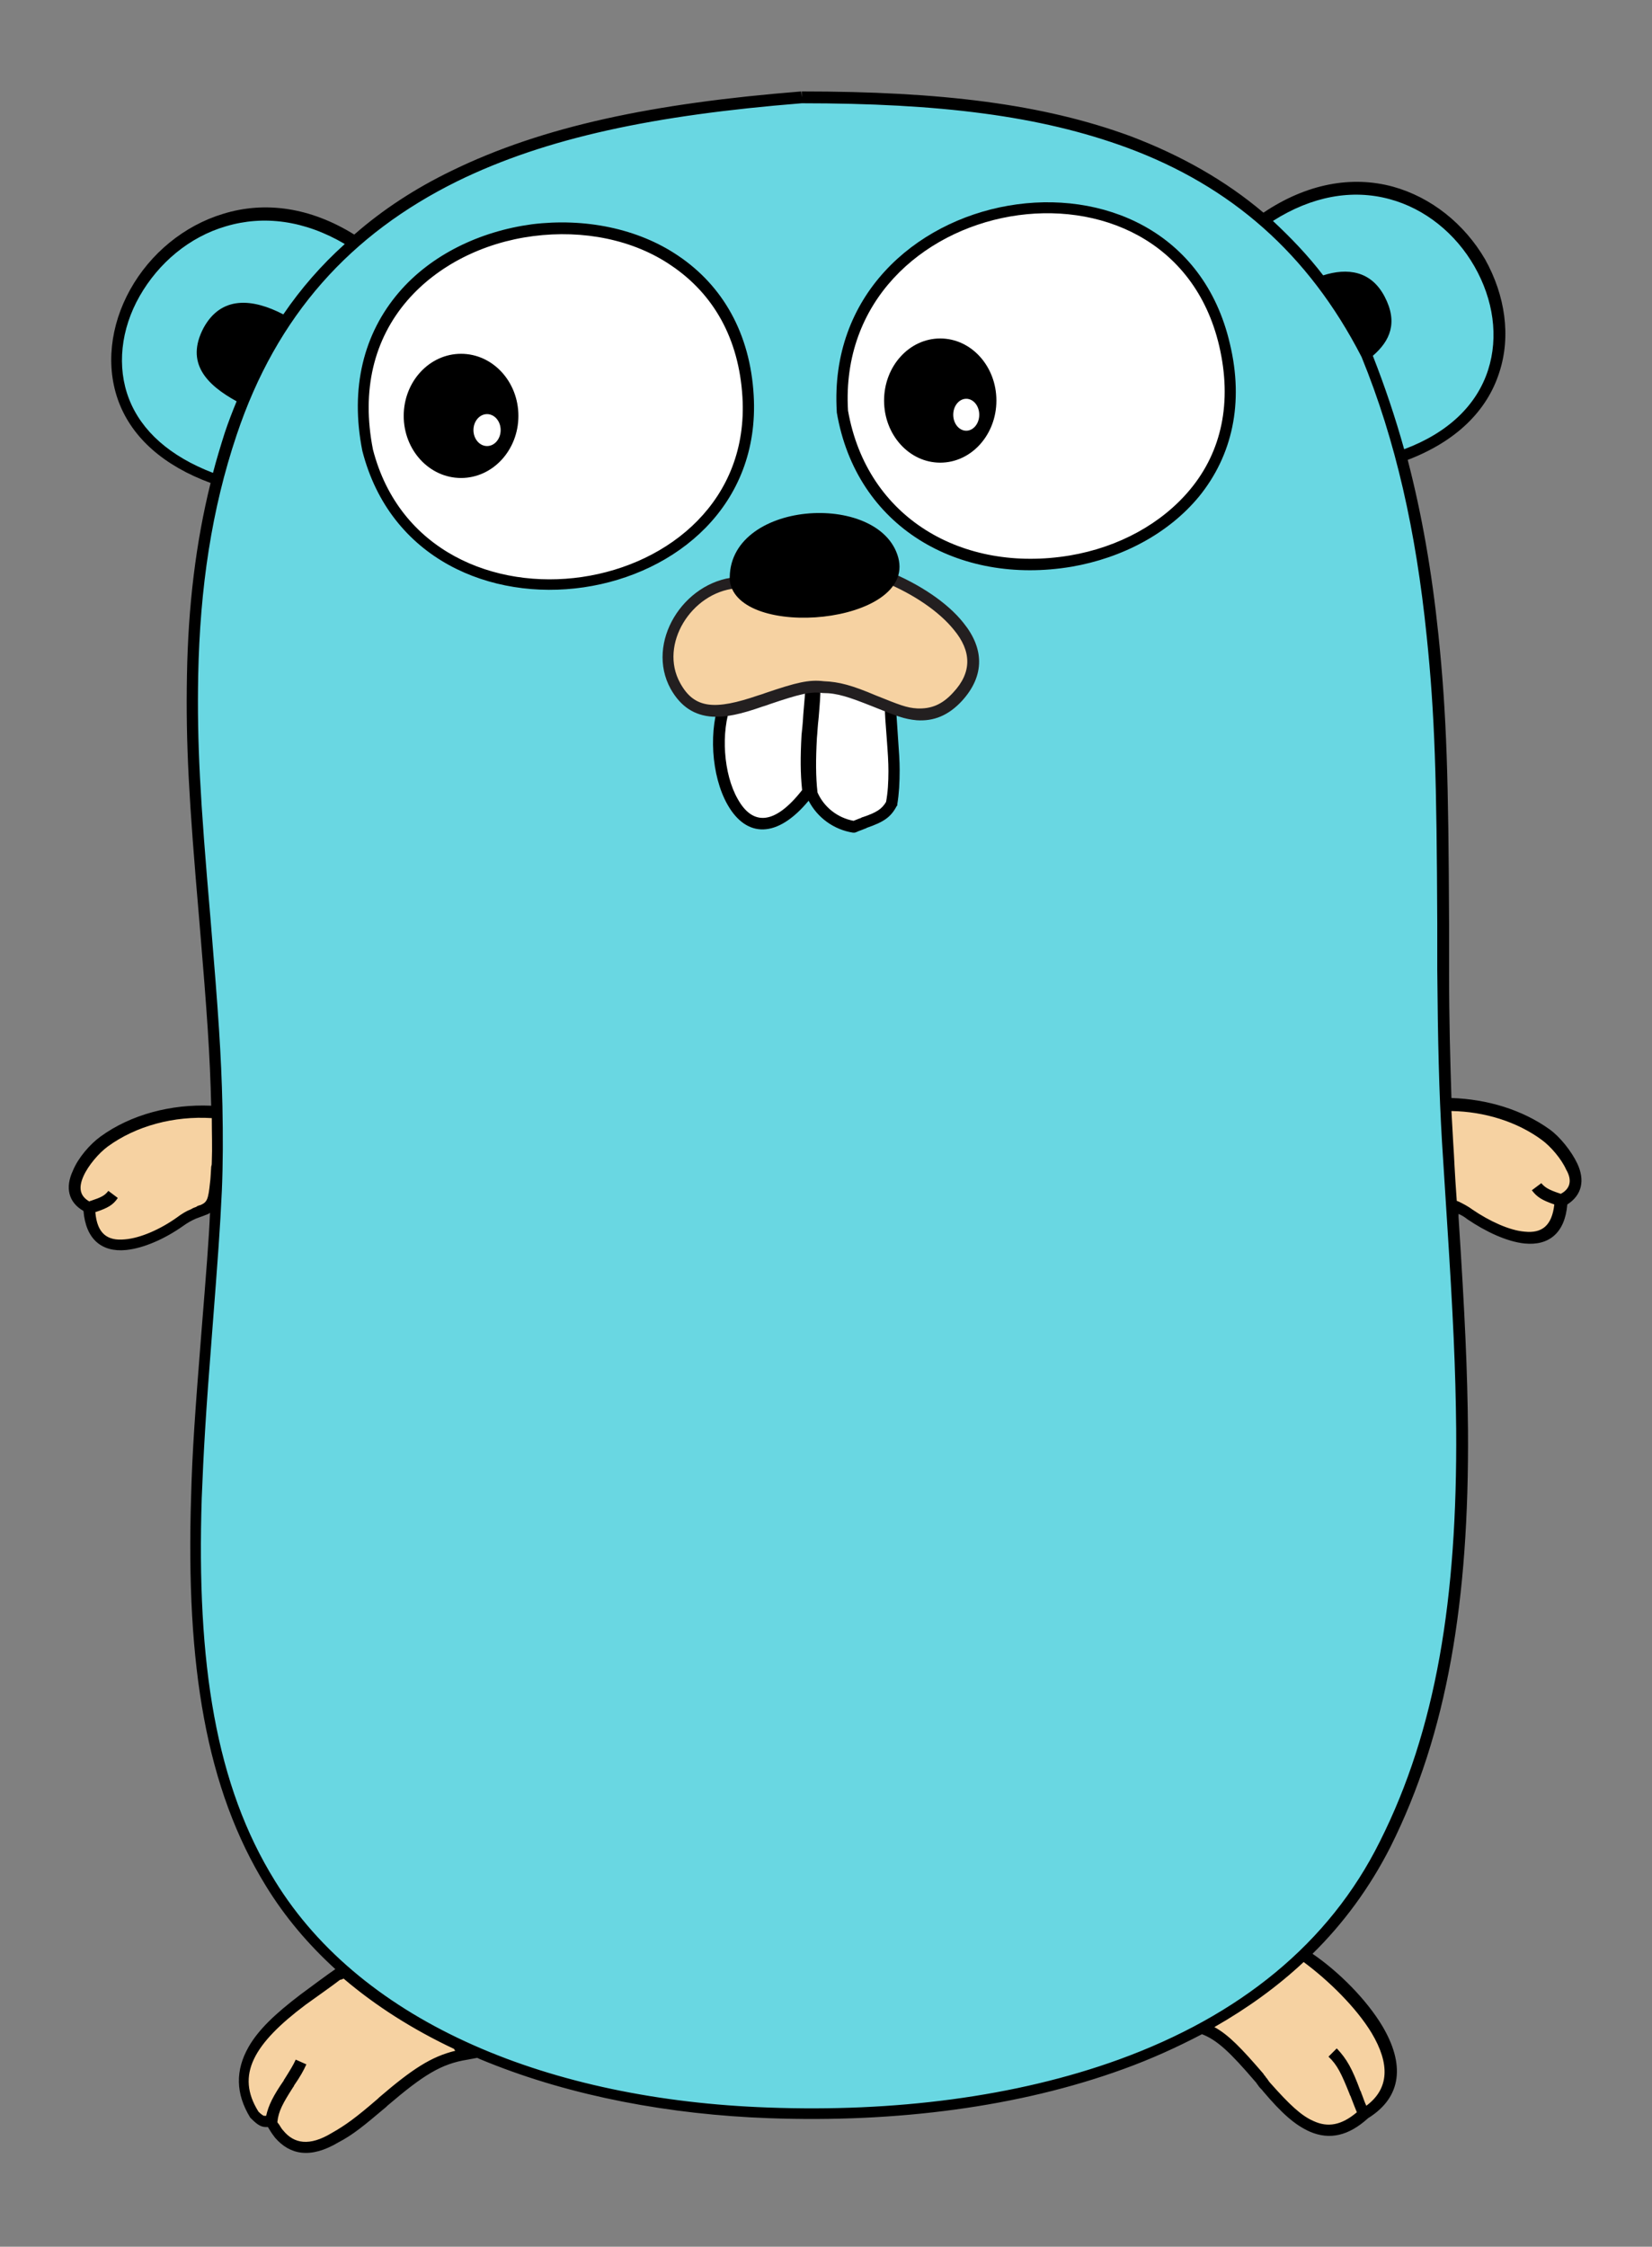 <?xml version="1.0" encoding="utf-8"?>
<!-- Generator: Adobe Illustrator 24.1.2, SVG Export Plug-In . SVG Version: 6.00 Build 0)  -->
<svg version="1.1" id="Layer_1" xmlns="http://www.w3.org/2000/svg" xmlns:xlink="http://www.w3.org/1999/xlink" x="0px" y="0px"
	 viewBox="0 0 1999.66 2718.41" style="enable-background:new 0 0 1999.66 2718.41;" xml:space="preserve">
<rect x="0" y="0" width="1999.66" height="2718.41" fill="#808080" stroke="none"/>
<style type="text/css">
	.st0{fill:#F6D2A2;}
	.st1{fill:#69D7E2;}
	.st2{fill:#FFFFFF;}
	.st3{fill:#231F20;}
</style>
<path class="st0" d="M106.81,1460.9c3.58,73.7,77.28,39.36,110.2,16.46c31.49-22.18,40.79-3.58,43.65-46.51
	c2.15-28.62,5.01-56.53,3.58-85.15c-47.94-4.3-99.46,7.15-138.82,35.77C104.66,1395.79,67.45,1443.02,106.81,1460.9
	 M1575.86,2366.81c56.53,35.06,160.29,140.97,75.13,192.49c-81.58,74.42-127.37-82.3-198.93-103.76
	C1482.83,2413.32,1521.47,2374.68,1575.86,2366.81z M564.05,2486.31c-66.55,10.02-103.76,70.13-159.57,100.9
	c-52.24,30.77-72.27-10.02-76.57-18.61c-7.87-3.58-7.15,3.58-20.04-9.3c-48.65-76.57,50.09-132.38,101.61-170.31
	C481.05,2374.68,526.13,2436.93,564.05,2486.31L564.05,2486.31z M1889.99,1451.6c-3.58,73.7-77.28,39.36-110.2,16.46
	c-31.49-22.18-40.79-3.58-43.65-46.51c-2.16-28.62-5.01-56.53-3.58-85.15c47.94-4.3,99.46,7.15,138.82,35.77
	C1891.43,1386.48,1929.35,1433.71,1889.99,1451.6"/>
<path class="st1" d="M1694.64,552.86c255.46-90.16,55.82-440.07-166.73-285.51c-145.97-125.22-347.04-148.13-558.14-148.13
	c-206.79,16.47-403.57,54.39-540.96,174.6C206.98,150.7,2.33,494.17,262.79,580.76c-72.99,283.36,10.01,572.45-1.44,860.82
	c-10.73,259.04-78.71,606.08,65.12,838.64c122.37,198.93,385.69,269.77,602.51,277.65c276.92,10.01,612.52-57.96,747.04-326.3
	c128.8-255.46,93.03-573.88,76.57-849.37C1736.14,1103.84,1766.91,821.19,1694.64,552.86L1694.64,552.86z"/>
<path d="M1909.31,1407.95c-7.15-15.03-20.75-32.2-33.63-41.51c-32.92-23.61-75.14-36.49-118.79-37.92
	c-1.43-44.37-2.86-93.03-2.86-154.56v-55.82c-0.72-176.03-2.87-253.31-12.88-349.91c-7.87-75.84-20.04-145.97-37.21-211.8
	c57.96-22.18,95.89-58.68,110.91-105.91c14.31-43.65,7.15-93.02-17.17-136.67c-25.05-42.94-65.12-75.14-111.63-88.01
	c-50.09-13.6-104.47-3.58-156.71,31.48c-46.51-39.35-100.18-69.41-160.29-92.31c-106.62-39.34-230.41-54.37-398.57-54.37v7.15
	l-0.72-7.15c-179.6,14.31-312.7,42.22-422.9,95.89c-44.37,21.46-83.72,47.22-118.06,77.28c-52.96-32.92-108.06-40.79-158.86-25.04
	c-47.22,14.31-88.01,47.94-112.34,91.59s-30.06,93.74-13.6,136.68c16.46,42.93,54.38,76.56,110.91,97.32
	c-17.89,72.27-27.19,148.84-28.62,233.27c-1.44,82.29,2.14,148.13,15.02,296.96c9.3,110.91,12.88,161.72,14.32,223.26
	c-48.66-2.15-97.32,10.73-133.82,37.21c-12.88,9.3-27.19,25.76-33.63,41.5c-9.3,20.04-5.73,37.93,12.88,48.66
	c2.86,34.34,22.18,50.08,51.52,47.22c21.46-2.15,47.22-13.6,69.41-29.34c4.69-3.39,9.72-6.27,15.03-8.58
	c2.15-0.72,3.58-1.44,5.73-2.16c0,0,4.29-1.42,5.73-2.14c2.14-0.72,4.29-1.44,5.72-2.87c-1.43,33.63-4.29,68.7-10.73,148.84
	c-7.15,90.15-10.73,139.53-12.16,194.63c-6.44,204.65,17.89,353.48,90.87,471.55c22.9,37.21,50.81,70.13,83.72,100.18
	c-6.44,4.29-33.63,24.33-42.22,30.77c-30.06,22.9-50.8,42.22-62.97,63.68c-15.74,27.91-15.74,55.82,2.15,85.15l0.72,0.72l0.72,0.72
	c7.87,7.87,12.16,10.01,17.89,10.01h2.13c0.72,1.44,1.44,2.15,2.16,3.58c2.14,3.58,4.29,6.44,6.44,9.3
	c17.89,20.75,42.93,25.76,76.56,5.73c17.89-9.3,30.77-20.04,57.96-42.94l1.44-1.44c43.65-37.2,65.11-50.8,97.32-55.81l11.45-2.15
	c4.29,2.16,8.58,3.58,13.59,5.73c101.61,40.79,219.67,62.97,339.18,67.27c154.56,5.73,303.4-13.6,429.33-59.39
	c33.63-12.16,65.12-26.48,95.18-42.22c18.61,7.16,34.34,22.18,64.4,57.25c1.43,1.44,1.43,1.44,2.14,2.86
	c1.44,1.44,1.44,2.16,2.16,2.87c1.42,2.15,3.57,3.58,5,5.73c23.62,27.9,39.37,41.5,57.25,49.37c23.61,10.01,46.51,5.01,70.12-16.46
	c41.51-25.76,44.37-65.83,17.17-111.63c-19.32-32.2-52.94-65.83-84.43-87.29c37.21-36.49,69.41-80.14,94.45-129.52
	c68.7-137.39,95.18-297.67,93.75-503.76c-0.72-72.99-3.58-136.67-11.45-258.32v-3.57c3.58,1.43,7.15,3.58,10.73,6.44
	c22.18,15.03,47.94,27.19,69.41,29.34c29.34,2.87,48.66-12.88,51.52-47.22C1915.03,1445.88,1918.6,1428,1909.31,1407.95
	L1909.31,1407.95z M1681.77,240.86c42.94,11.45,80.15,41.51,103.04,81.58c22.9,40.07,29.34,85.15,16.46,125.22
	c-13.59,42.22-47.94,75.85-101.61,95.89c-10.7-38.31-23.36-76.05-37.92-113.06c20.75-17.89,30.77-40.07,14.31-71.55
	c-16.45-31.49-45.08-35.07-74.42-25.77c-18.61-24.33-39.35-45.8-60.82-65.83C1588.03,237.29,1636.69,228.7,1681.77,240.86
	L1681.77,240.86z M156.19,482.73c-15.03-38.65-10.02-84.44,12.88-124.51c22.89-40.08,60.11-71.56,104.47-84.44
	c45.8-13.6,95.17-7.16,143.83,21.46c-28.14,25.29-53.13,53.88-74.42,85.15c-37.21-19.32-75.13-22.9-96.6,16.45
	c-22.18,42.23,3.58,68.7,40.07,88.73c-5.01,12.17-10.02,25.05-14.31,37.93c-5.01,15.74-10.02,32.2-14.31,48.65
	C205.56,552.14,171.22,521.37,156.19,482.73L156.19,482.73z M242.77,1458.05c-0.72,0-5.01,1.43-5.01,2.14
	c-2.14,0.72-4.29,1.44-6.44,2.87c-5.73,2.15-11.45,5.73-17.17,10.01c-20.04,14.32-44.37,25.05-62.98,26.48
	c-21.46,2.15-33.63-7.15-35.77-32.92c15.03-5.01,21.46-8.58,27.19-17.17l-11.45-8.59c-4.29,5.73-8.58,7.87-21.46,12.16
	c-0.72,0-0.72,0-1.44,0.72c-11.44-6.44-13.59-16.46-7.15-30.77c5.73-12.88,18.61-27.91,29.34-35.77
	c34.34-25.05,80.14-37.21,125.94-34.35c0,17.89,0.72,35.77,0,52.94c0,2.16,0,3.58-0.72,5.73c-0.71,10.01-0.71,14.31-1.43,19.32
	C252.08,1451.6,250.64,1454.46,242.77,1458.05L242.77,1458.05z M458.87,2537.83l-1.44,1.44c-26.47,22.89-39.35,32.2-55.81,41.5
	c-27.19,16.46-45.8,12.88-58.68-2.86c-2.15-2.16-3.58-5.01-5.01-7.16c-0.72-0.72-1.44-2.14-2.15-2.86v-0.72
	c1.44-12.88,6.44-22.18,19.32-42.22c0.72-0.72,0.72-0.72,0.72-1.43c7.87-11.45,11.44-17.89,15.02-25.76l-12.88-5.73
	c-2.86,6.44-6.44,12.17-13.6,23.61c-0.72,0.72-0.72,0.72-0.72,1.44c-12.87,18.61-18.61,30.05-21.46,42.93h-0.72h-2.15
	c-1.44-0.72-3.58-2.15-6.44-5.01c-27.91-44.37-5.73-82.29,57.24-129.52c7.87-5.72,34.35-24.32,41.51-30.05
	c1.44,0,2.86-0.72,4.3-1.44c38.63,32.92,83.72,61.54,133.81,85.15c0,0.72,0.72,1.44,1.43,2.16
	C521.83,2488.45,498.93,2503.48,458.87,2537.83L458.87,2537.83z M1660.3,2459.83c22.18,37.21,21.46,67.26-6.44,88.01
	c-2.14-4.3-3.58-9.3-6.44-16.46c0-0.72,0-0.72-0.72-1.44c-10.01-27.19-16.45-38.63-28.62-51.51l-10.02,10.01
	c10.73,10.02,15.75,20.75,25.76,45.8c0,0.72,0,0.72,0.72,1.44c3.58,9.3,5.73,15.02,7.87,20.04c-18.61,15.74-35.06,18.61-52.24,10.73
	c-15.03-6.44-29.34-20.04-52.24-45.8c-1.43-1.44-2.86-3.58-4.29-5.73c-0.72-0.72-1.44-1.44-2.16-2.87
	c-1.42-1.43-1.42-1.43-2.14-2.86c-26.48-30.77-42.22-47.22-59.39-56.53c40.08-22.89,75.86-48.65,108.06-78.71
	C1608.06,2396.14,1641.7,2429.06,1660.3,2459.83L1660.3,2459.83z M1670.32,2227.99c-61.53,123.79-170.3,211.09-316.28,264.04
	c-124.51,45.08-271.91,63.69-424.33,57.96c-262.61-9.3-490.16-100.89-596.78-274.06c-71.56-115.21-95.18-261.9-88.73-463.69
	c2.15-55.1,5.01-104.47,12.16-194.63c7.87-101.61,10.02-130.95,12.17-176.75c1.43-32.92,1.43-66.55,0.72-102.32
	c-1.44-62.97-5.01-113.06-14.32-225.41c-12.88-148.84-16.46-213.96-15.03-295.53c2.16-107.32,16.46-201.79,46.51-291.22
	c48.64-145.27,138.1-243.31,266.9-306.98c108.05-52.94,239-80.14,417.17-94.46c166.73,0,288.37,15.03,393.56,53.67
	c125.94,46.51,219.67,128.08,284.08,253.32c41.51,101.6,65.84,211.09,78.72,337.03c10.01,95.89,12.16,173.17,12.88,348.48v55.82
	c0.72,86.58,2.14,147.41,5.73,208.23c1.43,23.61,2.14,33.63,5.72,90.16c7.87,121.65,10.74,184.62,11.45,257.6
	C1764.06,1934.61,1738.29,2092.74,1670.32,2227.99L1670.32,2227.99z M1889.28,1444.45c-0.72,0-1.43-0.72-2.14-0.72
	c-12.88-4.29-17.18-7.15-21.47-12.16l-11.45,8.58c6.44,8.59,12.88,12.17,27.2,17.17c-2.87,25.77-15.03,35.07-35.77,32.92
	c-18.61-1.44-42.94-12.88-62.98-26.48c-5.73-4.29-11.44-7.15-17.17-10.01c-0.72,0-1.44-0.72-2.16-0.72
	c-2.86-39.35-2.86-49.37-4.29-70.13l-2.15-38.64c40.08,0.72,79.43,12.88,109.48,35.06c10.74,7.87,23.62,22.9,29.35,35.77
	C1902.88,1427.27,1901.45,1438,1889.28,1444.45L1889.28,1444.45z"/>
<path class="st2" d="M1078.26,857.18c0.72,36.49,7.87,76.56,1.43,115.2c-10.02,18.61-28.62,20.76-45.08,27.91
	c-22.9-3.58-42.23-18.61-51.52-40.07c-5.73-43.65,1.43-85.15,3.58-128.8c0-1.44,27.19,0.72,51.52,7.87
	C1058.94,845.73,1078.26,856.46,1078.26,857.18L1078.26,857.18z M875.76,860.04c-20.04,75.86,26.48,199.65,103.04,98.03
	c-5.73-42.94,0.72-84.44,2.86-126.65C982.37,827.84,876.47,855.03,875.76,860.04L875.76,860.04z"/>
<path d="M1086.85,890.81c-1.44-21.47-2.15-30.06-2.15-40.79v-5.01l-5.01-1.44l-90.16-27.9v-5.01l-9.3,2.16h-0.72v0.71l-101.6,25.76
	l-3.58,0.72l-1.44,3.57c-15.74,37.93-12.16,95.18,7.87,130.24c22.9,40.07,60.11,40.78,98.03-5.01
	c10.72,20.69,30.64,35.04,53.66,38.65h2.16l2.14-0.72c2.87-1.44,5.73-2.16,10.74-4.3c0.72,0,0.72,0,1.43-0.72
	c20.75-7.15,29.34-12.88,36.49-26.47l0.72-0.72v-1.43c2.14-12.88,2.86-26.48,2.86-41.5
	C1088.99,920.86,1088.27,910.84,1086.85,890.81L1086.85,890.81z M972.35,864.34c-0.72,12.88-1.43,17.89-2.14,25.04
	c-1.44,26.48-1.44,46.51,0.72,66.55c-33.64,42.94-60.11,42.94-78,10.73c-17.18-30.05-20.76-80.86-7.87-114.48l90.15-22.9
	C974.5,838.58,973.79,847.88,972.35,864.34z M1072.54,970.24c-5.01,8.58-11.45,12.88-28.63,18.61c-0.72,0-0.72,0-1.43,0.71
	c-4.29,1.44-7.15,2.86-9.3,3.58c-19.32-3.58-35.77-16.46-43.65-34.34c-2.15-19.32-2.15-39.36-0.72-65.83
	c0.72-7.16,0.72-12.17,2.16-25.05c1.42-16.45,2.14-26.47,2.14-35.77l78,23.61c0,9.3,0.72,17.89,2.15,36.49
	c1.43,19.32,2.14,29.34,2.14,40.79C1075.39,946.62,1074.68,958.79,1072.54,970.24z"/>
<g transform="translate(48.476 21.976)">
	<path class="st2" d="M396.54,523.45c65.83,256.17,475.85,190.34,460.11-66.55C838.04,149.21,333.57,208.6,396.54,523.45"/>
	<path d="M863.81,456.18c-4.3-74.42-37.21-132.38-91.59-168.87c-48.66-32.92-113.06-45.8-176.75-37.93
		c-63.68,8.6-122.37,37.22-161.01,82.3c-42.93,50.08-59.39,115.91-44.36,191.77l6.44-1.44l-6.44,1.44
		C457.37,786.77,879.55,723.09,863.81,456.18z M402.98,522.02c-14.31-72.27,1.44-133.81,41.51-180.32
		c36.49-42.22,91.59-70.12,152.41-77.99s121.65,4.3,167.45,35.77c50.8,34.35,81.57,88.02,85.86,158.86
		C865.24,708.07,466.67,768.18,402.98,522.02L402.98,522.02z"/>
	<ellipse cx="509.61" cy="481.23" rx="69.41" ry="75.13"/>
	<ellipse class="st2" cx="541.08" cy="498.4" rx="16.46" ry="19.32"/>
</g>
<g transform="translate(129.618 18.098)">
	<path class="st2" d="M890.42,479.44c50.81,294.1,531.66,216.1,462.26-80.15C1290.42,133.1,873.24,206.8,890.42,479.44"/>
	<path d="M1359.11,397.86c-63.68-274.06-493.01-198.93-475.84,82.29v0.72c23.61,138.82,147.41,209.66,284.08,186.76
		c62.25-10.73,118.06-40.78,154.56-85.15C1361.97,533.1,1376.28,469.42,1359.11,397.86L1359.11,397.86z M1311.18,573.89
		c-34.35,41.51-86.58,70.13-145.98,80.15c-129.52,21.46-245.44-45.08-268.34-175.32c-15.75-264.76,389.26-335.6,449.37-78
		C1361.98,468.7,1349.1,528.09,1311.18,573.89z"/>
	<ellipse cx="1008.49" cy="466.56" rx="67.98" ry="75.13"/>
	<ellipse class="st2" cx="1039.97" cy="483.72" rx="15.74" ry="19.32"/>
</g>
<g>
	<path class="st0" d="M890.53,705.46c-56.53,5.01-102.33,71.56-72.99,124.51c38.63,70.13,125.22-6.44,178.89,0.72
		c62.25,1.44,113.06,65.83,162.44,11.45c55.1-60.11-23.61-118.79-85.87-144.55L890.53,705.46L890.53,705.46z"/>
	<path class="st3" d="M1166.02,753.4c-19.32-24.33-52.95-46.51-89.45-61.54l-1.43-0.72h-1.43l-183.18,7.16
		c-63.69,5.73-109.48,79.43-78.72,135.24c12.17,21.47,28.63,32.2,50.81,33.63c16.45,0.72,33.63-2.86,60.11-12.16
		c2.15-0.72,5.01-1.44,8.58-2.87c35.78-12.16,50.09-15.74,64.4-13.59h0.72c17.17,0,31.49,5.01,58.68,15.74
		c30.06,12.16,39.36,15.75,54.38,17.17c20.76,1.44,38.65-5.72,55.1-23.61C1192.49,817.08,1191.06,784.17,1166.02,753.4
		L1166.02,753.4z M1153.85,837.84c-13.59,15.03-27.19,20.04-43.65,19.32c-12.88-0.72-21.46-4.3-50.09-15.75
		c-28.62-12.16-44.36-16.45-62.96-17.17c-17.89-2.16-32.92,1.43-70.84,14.31c-3.58,1.43-6.44,2.15-8.58,2.86
		c-52.24,17.89-77.28,16.46-94.46-15.03c-25.76-46.51,13.6-109.48,67.27-114.48l181.03-7.16c34.35,14.32,65.12,35.06,83.01,57.25
		C1176.04,787.74,1176.75,813.5,1153.85,837.84L1153.85,837.84z"/>
	<path d="M1087.31,674.69c-22.18-81.58-208.23-69.41-203.94,27.91C892.67,774.86,1108.78,755.54,1087.31,674.69z"/>
</g>
</svg>
